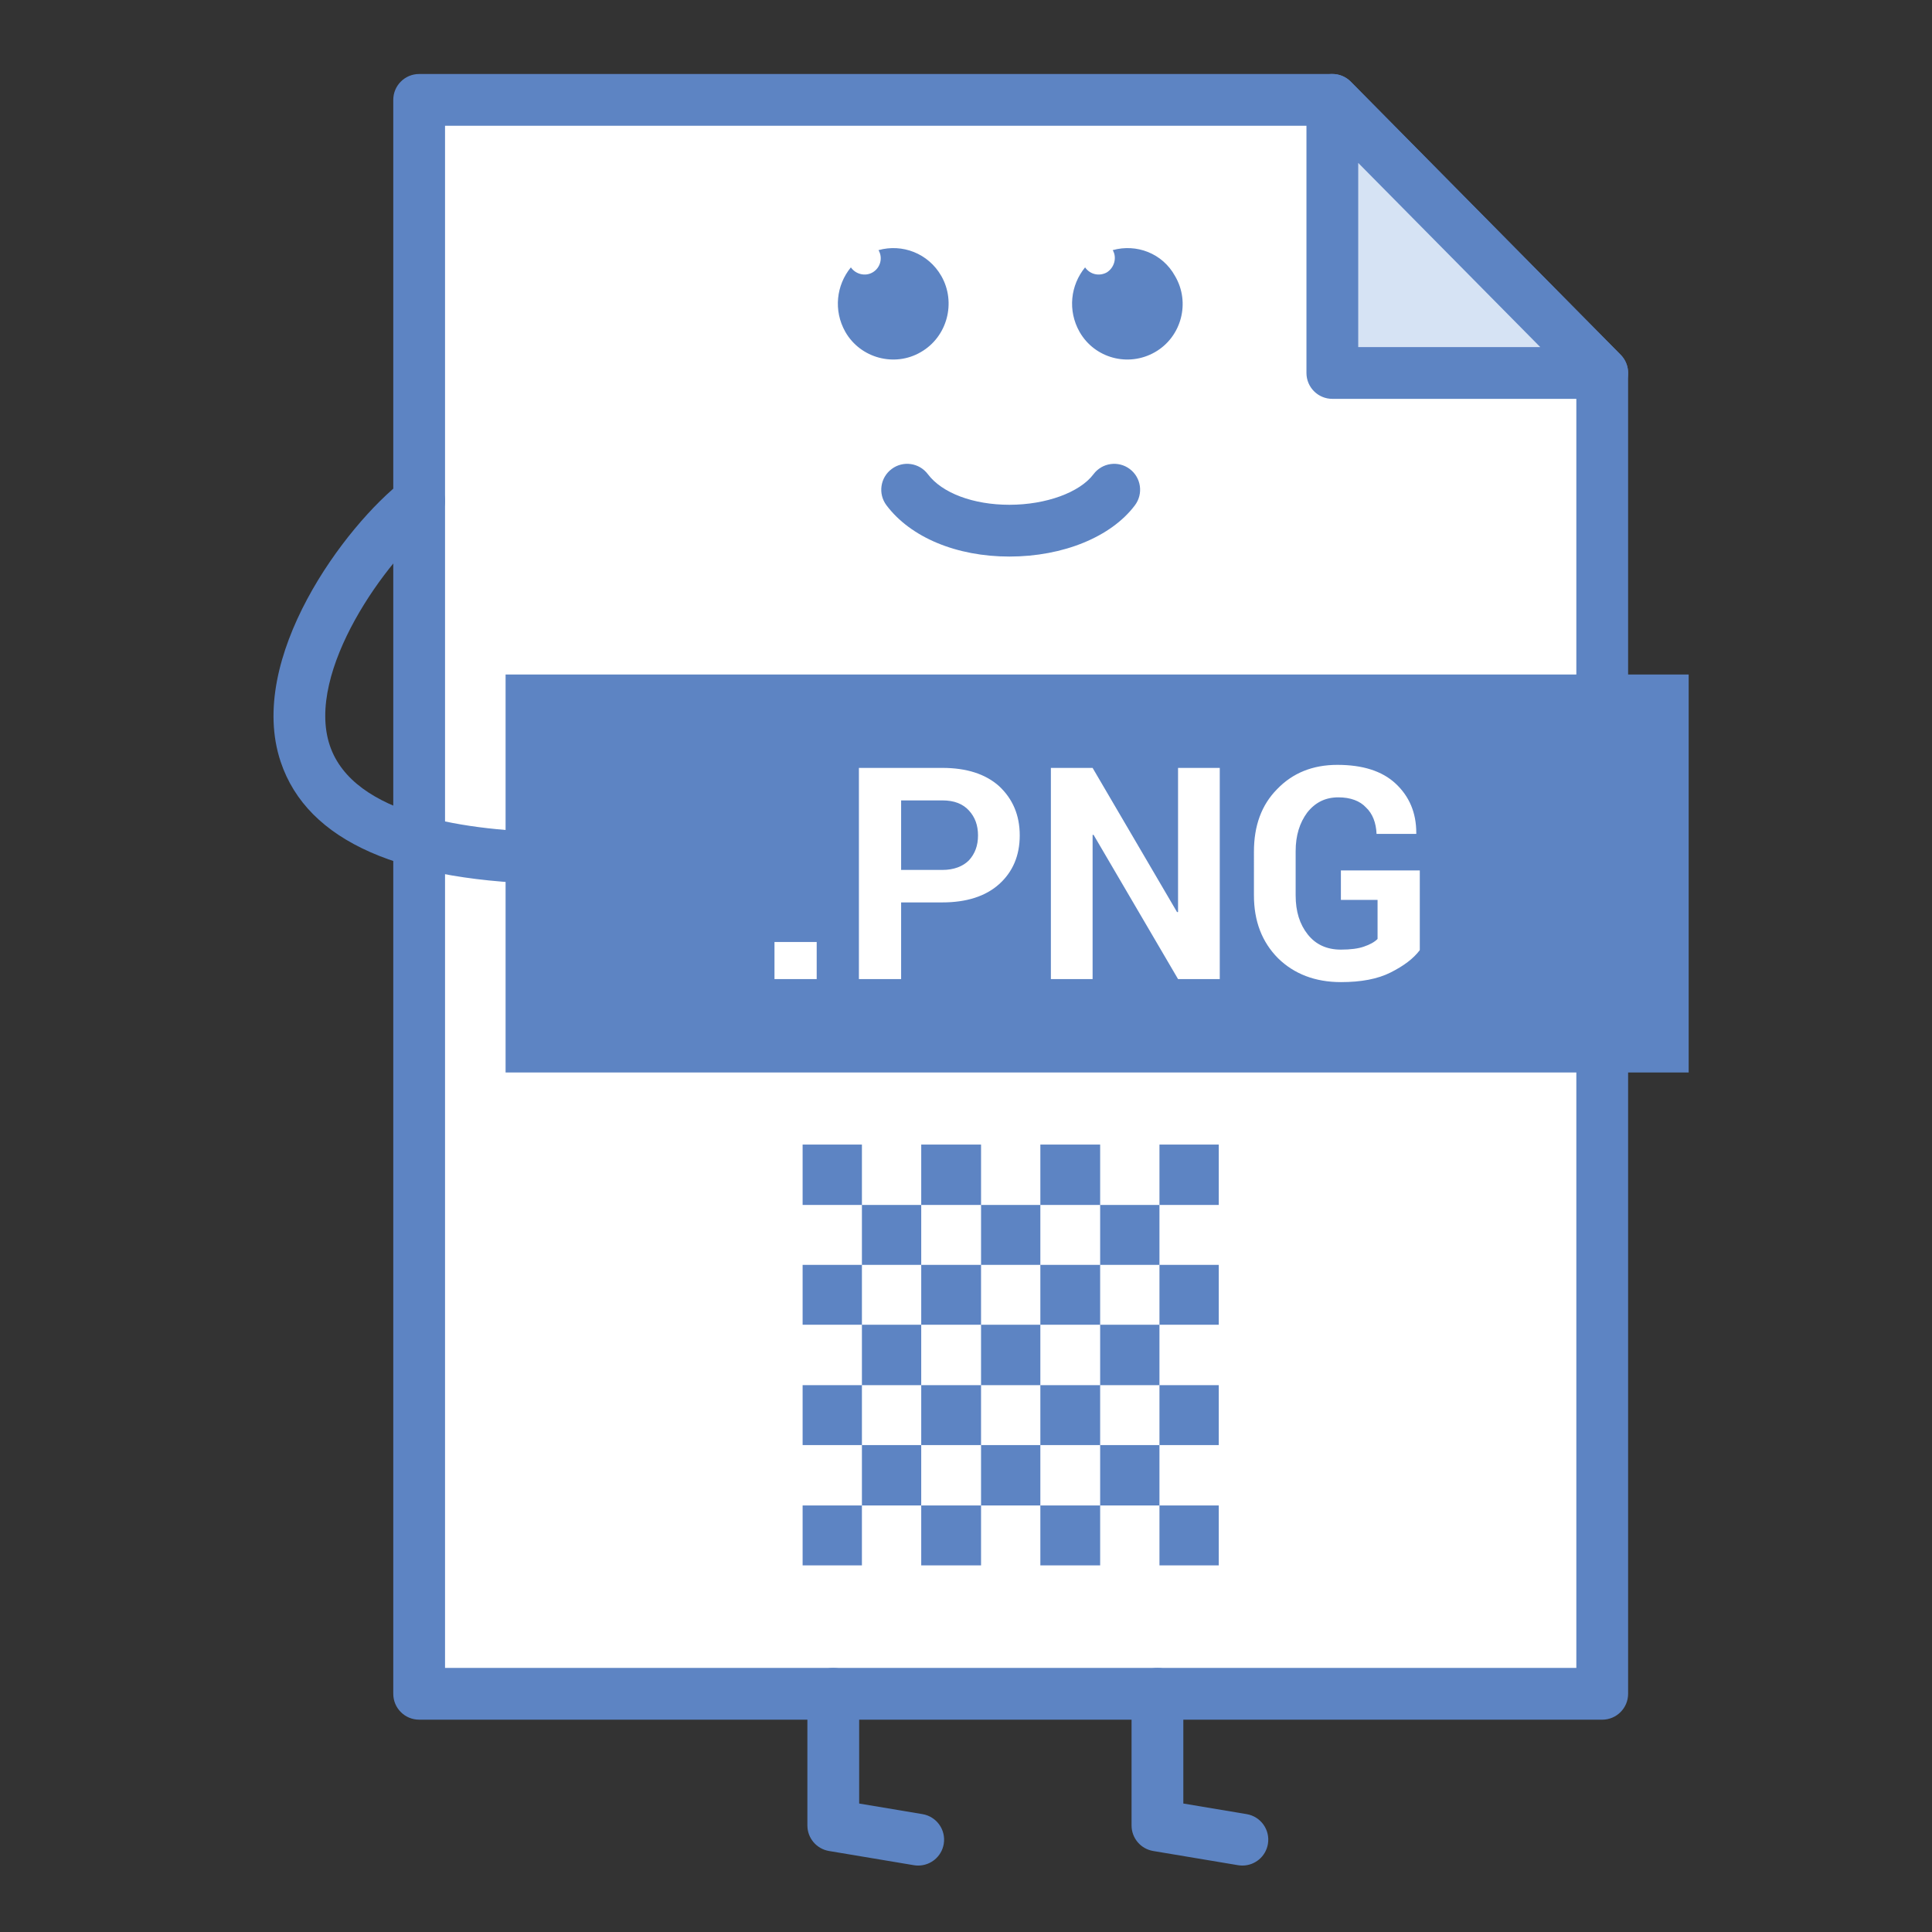 <?xml version="1.0" ?><!DOCTYPE svg  PUBLIC '-//W3C//DTD SVG 1.1//EN'  'http://www.w3.org/Graphics/SVG/1.1/DTD/svg11.dtd'><svg height="512px" style="enable-background:new 0 0 512 512;" version="1.1" viewBox="0 0 512 512" width="512px" xml:space="preserve" xmlns="http://www.w3.org/2000/svg" xmlns:xlink="http://www.w3.org/1999/xlink"><rect x="0" y="0" width="512" height="512" fill="#333333" stroke="none"/><g id="file__x2C__type__x2C__document__x2C__format__x2C__computer__x2C__png__x2C__image__x2C_"><g><g><polygon points="111.08,26.47 353.084,26.47 424.61,98.84      424.61,448.873 111.08,448.873    " style="fill-rule:evenodd;clip-rule:evenodd;fill:#FFFFFF;"/><path d="M424.61,455.732H111.08c-3.791,0-6.86-3.068-6.86-6.859V26.47c0-3.79,3.069-6.86,6.86-6.86     h242.004c1.836,0,3.589,0.734,4.883,2.037l71.521,72.371c1.271,1.285,1.978,3.015,1.978,4.823v350.033     C431.466,452.664,428.401,455.732,424.61,455.732z M117.939,442.014h299.807V101.658L350.221,33.33H117.939V442.014z" style="fill:#5D84C3;"/></g><g><rect height="105.467" style="fill-rule:evenodd;clip-rule:evenodd;fill:#5D84C3;" width="313.531" x="133.985" y="178.75"/></g><g><path d="M216.433,259.463h-11.187v-9.82h11.187V259.463z M238.807,239.149v20.313H227.62v-55.962h22.112     c6.392,0,11.453,1.615,15.05,4.845c3.593,3.363,5.46,7.667,5.46,13.045c0,5.382-1.867,9.687-5.46,12.917     c-3.598,3.226-8.659,4.841-15.05,4.841H238.807z M238.807,230.541h10.925c3.061,0,5.46-0.94,7.057-2.556     c1.597-1.749,2.395-3.9,2.395-6.594c0-2.689-0.798-4.841-2.395-6.589c-1.597-1.748-3.864-2.689-7.057-2.689h-10.925V230.541z      M323.25,259.463h-11.054l-22.379-38.205h-0.266v38.205h-11.055v-55.962h11.055l22.378,38.208h0.267v-38.208h11.054V259.463z      M376.261,251.795c-1.729,2.29-4.263,4.17-7.727,5.917c-3.465,1.75-7.86,2.557-13.184,2.557c-6.795,0-12.389-2.152-16.651-6.322     c-4.263-4.304-6.392-9.819-6.392-16.68V225.7c0-6.86,2-12.375,6.125-16.551c4.13-4.304,9.457-6.452,15.982-6.452     c6.662,0,11.856,1.611,15.454,4.974c3.593,3.363,5.461,7.667,5.461,13.05v0.266h-10.526c-0.129-2.955-1.064-5.378-2.795-6.993     c-1.602-1.748-4.129-2.689-7.328-2.689c-3.459,0-6.125,1.345-8.254,4.034c-1.996,2.693-3.065,6.052-3.065,10.223v11.705     c0,4.304,1.069,7.668,3.198,10.361c2.129,2.689,5.061,4.033,8.791,4.033c2.529,0,4.662-0.271,6.126-0.808     c1.597-0.537,2.795-1.211,3.593-2.019v-10.356h-9.719v-7.801h20.91V251.795z" style="fill:#FFFFFF;"/></g><g><path d="M267.499,147.493c-14.005,0-26.183-5.08-32.579-13.591c-2.276-3.028-1.666-7.328,1.367-9.604     c3.029-2.285,7.328-1.666,9.604,1.363c3.763,5.006,12.041,8.112,21.608,8.112c0.009,0,0.018,0,0.027,0     c9.682-0.004,18.629-3.262,22.264-8.108c2.275-3.033,6.58-3.648,9.608-1.372c3.028,2.271,3.644,6.571,1.372,9.604     c-6.282,8.378-19.02,13.591-33.24,13.596C267.517,147.493,267.508,147.493,267.499,147.493z" style="fill:#5D84C3;"/></g><g><path d="M147.976,234.308c-0.028,0-0.05,0-0.078,0c-41.719-0.454-66.452-11.352-73.508-32.4     c-9.2-27.43,17.064-62.675,32.491-74.596c3.005-2.308,7.31-1.771,9.627,1.234c2.317,2.996,1.762,7.305-1.234,9.622     c-12.88,9.957-34.396,39.934-27.875,59.38c6.227,18.565,36.419,22.773,60.651,23.039c3.786,0.042,6.823,3.148,6.782,6.933     C154.79,231.284,151.729,234.308,147.976,234.308z" style="fill:#5D84C3;"/></g><g><polygon points="353.084,98.84 424.61,98.84 353.084,26.47    " style="fill-rule:evenodd;clip-rule:evenodd;fill:#D6E3F4;"/><path d="M424.61,105.7h-71.526c-3.79,0-6.859-3.07-6.859-6.86V26.47c0-2.781,1.68-5.291,4.253-6.346     c2.579-1.061,5.534-0.45,7.489,1.523l71.521,72.371c1.945,1.969,2.52,4.915,1.45,7.466     C429.869,104.039,427.373,105.7,424.61,105.7z M359.944,91.98h48.239l-48.239-48.809V91.98z" style="fill:#5D84C3;"/></g><g><path d="M243.345,494.391c-0.376,0-0.757-0.027-1.143-0.092l-22.507-3.768     c-3.309-0.555-5.727-3.414-5.727-6.768v-34.891c0-3.791,3.069-6.859,6.86-6.859c3.79,0,6.86,3.068,6.86,6.859v29.082l16.78,2.809     c3.74,0.627,6.259,4.16,5.635,7.9C249.543,492.02,246.635,494.391,243.345,494.391z" style="fill:#5D84C3;"/></g><g><path d="M329.251,494.391c-0.376,0-0.752-0.027-1.138-0.092l-22.511-3.768     c-3.305-0.555-5.727-3.414-5.727-6.768v-34.891c0-3.791,3.069-6.859,6.859-6.859s6.859,3.068,6.859,6.859v29.082l16.785,2.809     c3.735,0.627,6.259,4.16,5.631,7.9C335.45,492.02,332.546,494.391,329.251,494.391z" style="fill:#5D84C3;"/></g><g><path d="M294.883,66.289c6.259-1.753,13.184,0.808,16.51,6.86     c4.13,6.993,1.734,16.143-5.322,20.176c-7.062,4.038-15.987,1.615-19.979-5.378c-3.198-5.653-2.4-12.38,1.464-17.088     c1.33,1.886,3.73,2.423,5.727,1.349C295.277,70.997,296.076,68.304,294.883,66.289L294.883,66.289z" style="fill-rule:evenodd;clip-rule:evenodd;fill:#5D84C3;"/></g><g><path d="M232.813,66.289c6.259-1.753,13.188,0.808,16.652,6.86     c3.992,6.993,1.597,16.143-5.465,20.176c-6.924,4.038-15.982,1.615-19.979-5.378c-3.193-5.653-2.395-12.38,1.468-17.088     c1.331,1.886,3.859,2.423,5.727,1.349C233.346,70.997,234.011,68.304,232.813,66.289L232.813,66.289z" style="fill-rule:evenodd;clip-rule:evenodd;fill:#5D84C3;"/></g><g><path d="M212.702,303.32h15.716v16.008h15.716V303.32h15.854v16.008     h15.716V303.32h15.849v16.008h15.716V303.32h15.716v16.008h-15.716v15.873h15.716v15.871h-15.716v16.01h15.716v15.877h-15.716     v16.01h15.716v15.871h-15.716v-15.871h-15.716v15.871h-15.849v-15.871h-15.716v15.871h-15.854v-15.871h-15.716v15.871h-15.716     v-15.871h15.716v-16.01h-15.716v-15.877h15.716v-16.01h-15.716v-15.871h15.716v-15.873h-15.716V303.32z M275.703,319.328v15.873     h15.849v-15.873H275.703z M291.552,335.201v15.871h15.716v-15.871H291.552z M244.134,319.328v15.873h15.854v-15.873H244.134z      M259.987,335.201v15.871h15.716v-15.871H259.987z M275.703,351.072v16.01h15.849v-16.01H275.703z M291.552,367.082v15.877     h15.716v-15.877H291.552z M259.987,398.969v-16.01h-15.854v16.01H259.987z M244.134,382.959v-15.877h-15.716v15.877H244.134z      M291.552,398.969v-16.01h-15.849v16.01H291.552z M275.703,382.959v-15.877h-15.716v15.877H275.703z M259.987,367.082v-16.01     h-15.854v16.01H259.987z M244.134,351.072v-15.871h-15.716v15.871H244.134z" style="fill-rule:evenodd;clip-rule:evenodd;fill:#5D84C3;"/></g></g></g><g id="Layer_1"/></svg>
